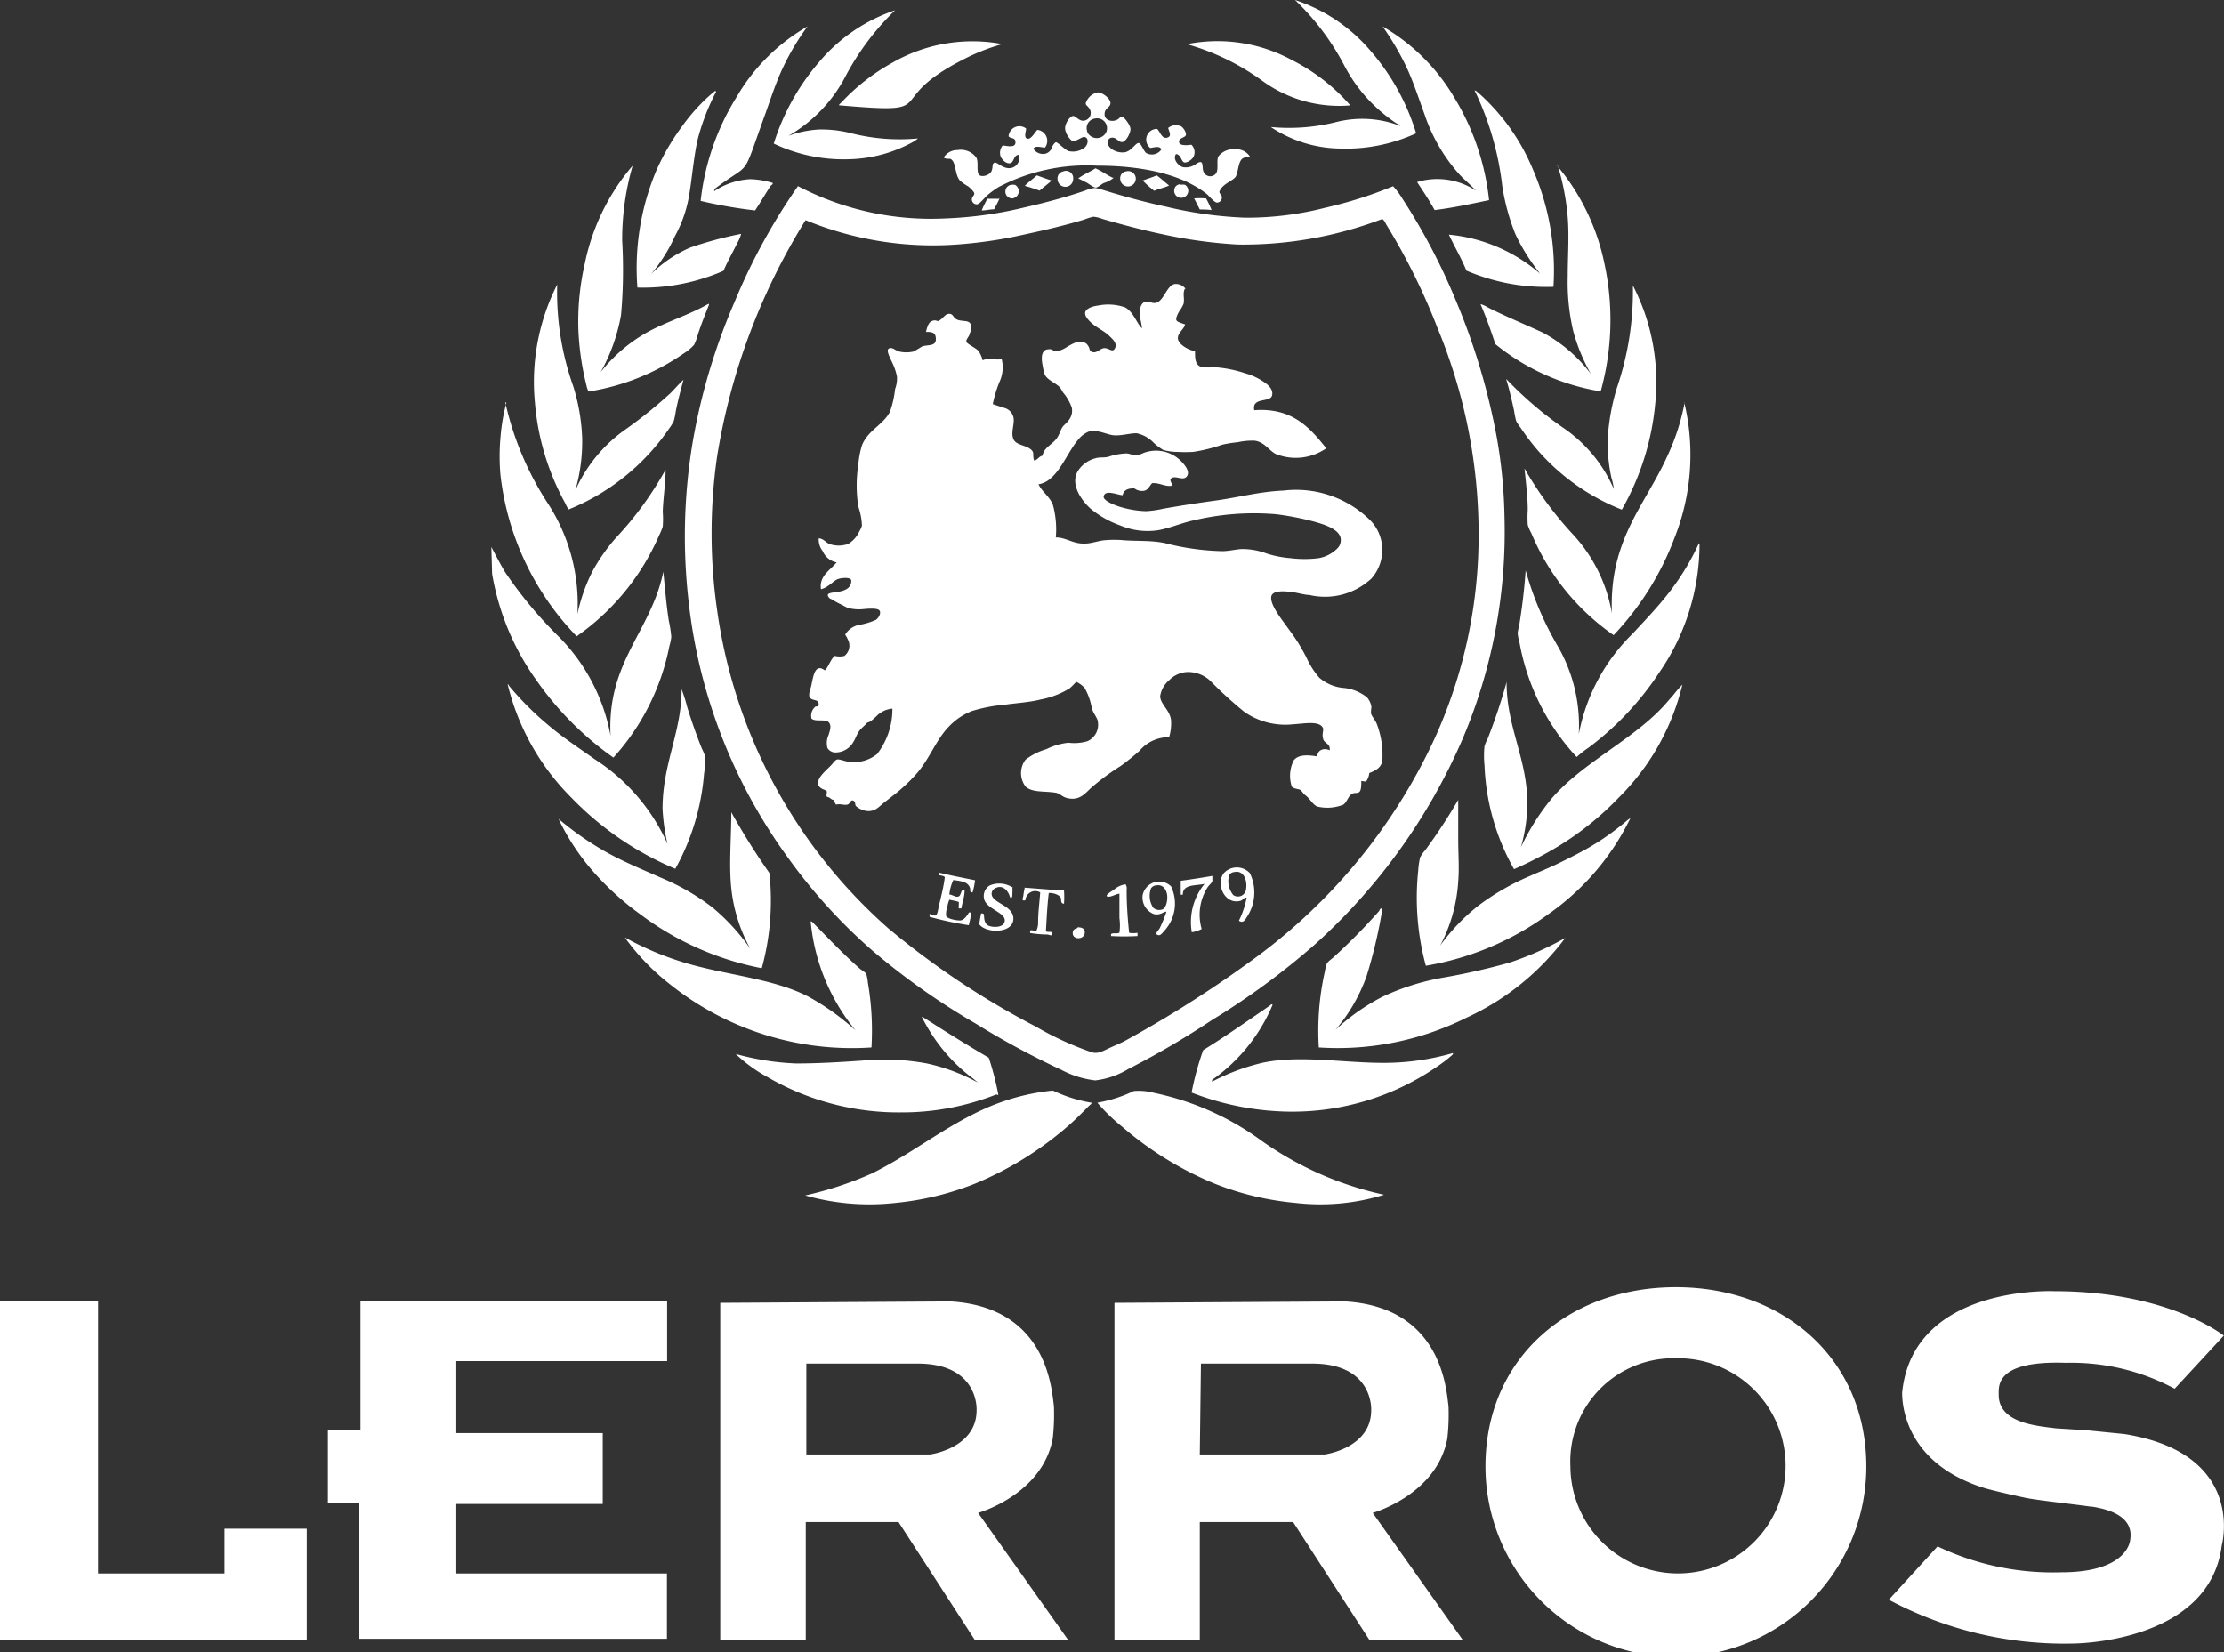 <svg xmlns="http://www.w3.org/2000/svg" viewBox="0 0 116.78 86.76"><rect x="0" y="0" width="116.78" height="86.76" fill="#333333" stroke="none"/><defs></defs><g fill="white"><g><path d="M47 .54A13.8 13.8 0 0 0 44.4 4a7.68 7.68 0 0 1-3 3.13A5.64 5.64 0 0 1 43 6.8a6.23 6.23 0 0 1 1.71.2 10.33 10.33 0 0 0 3.49.27c.09 0 0 0 0 0a1.61 1.61 0 0 1-.27.19 7.26 7.26 0 0 1-3.3.9 8.53 8.53 0 0 1-4-.82A12 12 0 0 1 43 3.27a8.92 8.92 0 0 1 4-2.73M68 0a8.81 8.81 0 0 1 4 2.71A11.76 11.76 0 0 1 74.36 7a8.85 8.85 0 0 1-4 .8 6.7 6.7 0 0 1-3.63-1.13 10.15 10.15 0 0 0 3.47-.27 5.55 5.55 0 0 1 3.32.21c0-.07-.13-.1-.19-.13a7.62 7.62 0 0 1-.65-.48 8.09 8.09 0 0 1-2.06-2.5A13.26 13.26 0 0 0 68 0z"/><path  d="M37.5 10c0 .06.08 0 .06 0a3.8 3.8 0 0 1 1.83-.59 4.35 4.35 0 0 1 1.16.19c.07 0 0 .11-.08.15-.26.4-.55.89-.82 1.3a24.58 24.58 0 0 1-2.86-.5 13 13 0 0 1 1.89-5.46 10.14 10.14 0 0 1 3.72-3.7 13.07 13.07 0 0 0-1.26 2.1c-.37.77-.64 1.6-.93 2.42-1.33 3.67-.68 2.48-2.67 4M77.49 10c-.27-.29-.57-.54-.84-.82A9 9 0 0 1 74.8 6c-.3-.82-.57-1.66-.93-2.44a14.48 14.48 0 0 0-1.27-2.17 10.37 10.37 0 0 1 3.72 3.66 13 13 0 0 1 1.87 5.46c-.93.19-1.85.4-2.86.52-.28-.51-.61-1-.92-1.47a3.67 3.67 0 0 1 3.07.44M52.65 2.31a10.68 10.68 0 0 0-2.12.84c-4.34 2.23-.9 2.86-6.45 2.38-.08 0 .06-.11.1-.15a10.74 10.74 0 0 1 2.63-2.06 8.43 8.43 0 0 1 5.84-1M70.94 5.53a6.85 6.85 0 0 1-4.62-1.26 12.49 12.49 0 0 0-4-1.95 8.21 8.21 0 0 1 5.53.84 10.05 10.05 0 0 1 3.05 2.37"/><path d="M38.91 12.31a2.48 2.48 0 0 1-.21.48c-.22.45-.5.94-.71 1.43a10.55 10.55 0 0 1-4.52.88 13.22 13.22 0 0 1 1-6.16 12.25 12.25 0 0 1 1.37-2.34 9.7 9.7 0 0 1 1.53-1.68l.13-.1s.06-.1.1 0a11.85 11.85 0 0 0-.92 2.33c-.24.87-.35 2.35-.52 3.25a6.7 6.7 0 0 1-.72 2 8.41 8.41 0 0 1-1.26 2 6.69 6.69 0 0 1 2.06-1.4 20.17 20.17 0 0 1 2.67-.72M80.81 14.35c.08 0 0 0 0-.06a10.25 10.25 0 0 1-1.24-2 11.31 11.31 0 0 1-.69-2.54 15.64 15.64 0 0 0-1.45-5c.08 0 .16.1.25.17a11 11 0 0 1 2.82 4 13.25 13.25 0 0 1 1.07 6.14 10.62 10.62 0 0 1-4.57-.85c-.27-.66-.62-1.25-.92-1.89a8.53 8.53 0 0 1 4.73 2M57.09 6.93a.55.55 0 0 0 1 0 .52.52 0 0 0-.57-.71.51.51 0 0 0-.42.71m3.87.9c-.08-.19-.39-.08-.57-.06a.56.56 0 0 1 .36-1c.16.14.24.53.52.46s.1-.33.06-.51a.62.62 0 0 1 .61-.11c.13 0 .36.33.32.48s-.37.14-.36.36.45.18.65.15a.55.55 0 0 1 .13.59c-.05.16-.34.37-.5.34s-.17-.42-.44-.44c-.19.28.14.64.38.69a.89.89 0 0 0 .48-.06c.16-.06.27-.2.42-.21s.1.32.15.46a.38.38 0 0 0 .69.11c.12-.24 0-.62.1-.86a1 1 0 0 1 .9-.38.83.83 0 0 1 .76.38c-.07.1-.22 0-.34.08-.29.12-.26.79-.42 1s-.7.37-.84.76c0 .14.13.16.13.31a.27.27 0 0 1-.25.27c-.14 0-.38-.3-.53-.44-1.3-1.04-3.38-1.5-5.77-1.5a10 10 0 0 0-5.15 1.11 4.35 4.35 0 0 0-.61.44c-.19.17-.41.47-.55.48a.26.26 0 0 1-.27-.25c0-.15.13-.21.13-.31s-.22-.3-.32-.38a3.26 3.26 0 0 1-.42-.29c-.31-.33-.19-1-.52-1.16-.1 0-.33 0-.34-.08a.84.84 0 0 1 .72-.38 1 1 0 0 1 1 .42c.1.24 0 .63.1.84s.6.08.69-.17 0-.32.13-.42.46.36.9.27a.54.54 0 0 0 .4-.69c-.29 0-.24.4-.46.44s-.44-.2-.5-.36a.6.6 0 0 1 .11-.57c.16 0 .66.16.67-.15s-.27-.18-.36-.34a.57.57 0 0 1 .92-.4c0 .15-.14.47.06.53s.41-.35.53-.46a.58.58 0 0 1 .4.93c-.17 0-.5-.13-.61.06a.6.6 0 0 0 .67.25.52.52 0 0 0 .29-.27c0-.07.15-.31.23-.32s.49.41.65.46a1 1 0 0 0 .78-.13.45.45 0 0 0 .23-.38c0-.18-.11-.22-.19-.23s-.45.24-.57.23-.46-.44-.42-.74.29-.59.42-.59.3.25.52.25a.41.41 0 0 0 .31-.67c-.08-.12-.17-.14-.17-.25a.84.84 0 0 1 .63-.57c.25 0 .68.33.67.57S58 5.66 58 6s.43.43.69.27c.1-.06.14-.16.23-.15s.43.43.44.65-.24.68-.44.69-.29-.26-.55-.23a.24.24 0 0 0-.21.23c0 .36.53.61.94.53a.83.83 0 0 0 .36-.23c.11-.09.23-.26.34-.25s.26.43.38.52a.6.6 0 0 0 .82-.21"/><path d="M58.49 9.33a1.54 1.54 0 0 1-.49.27c-.08 0-.34.25-.46.25s-.36-.19-.46-.25l-.46-.23c.27-.21.61-.34.9-.53.33.14.59.35.92.5M55.83 9a.38.38 0 0 1 .52.4.41.41 0 0 1-.82 0 .37.37 0 0 1 .31-.4M59.13 9a.4.4 0 0 1 .51.38.41.41 0 0 1-.82 0 .36.36 0 0 1 .31-.38M55.22 9.48c-.2.19-.43.35-.63.53-.26-.09-.51-.18-.78-.25.19-.2.43-.36.63-.55.26.09.51.19.78.27M61.37 9.75c-.23.11-.53.16-.76.27a5.65 5.65 0 0 1-.61-.54c.25-.09.51-.17.74-.27.23.17.43.36.65.53M53.11 9.71a.4.4 0 0 1 .19 0 .38.38 0 0 1-.15.71.36.36 0 0 1 0-.72M62 9.71a.39.39 0 0 1 .23 0 .37.37 0 1 1-.48.06.38.38 0 0 1 .25-.1"/><path d="M65 12.84a25.09 25.09 0 0 1-4-.55c-1-.21-2.14-.51-3.13-.8a1.65 1.65 0 0 0-.46-.11 3.07 3.07 0 0 0-.48.15c-1 .3-2.05.55-3.13.78a23.23 23.23 0 0 1-3.91.55 17.54 17.54 0 0 1-7.59-1.3A33.56 33.56 0 0 0 37.65 24a28.24 28.24 0 0 0 0 8 27.29 27.29 0 0 0 9 16.75 42.83 42.83 0 0 0 7.73 5.15 16.42 16.42 0 0 0 2.94 1.35c.35.11.62-.08 1-.25s.53-.23.74-.34a60.84 60.84 0 0 0 6.6-4.18 29.79 29.79 0 0 0 9.73-11.83A25.75 25.75 0 0 0 77.64 28a28.29 28.29 0 0 0-2.16-10.78 33.11 33.11 0 0 0-2.67-5.4c-.07-.11-.11-.25-.23-.32A20.56 20.56 0 0 1 65 12.84M41.89 9.77a15.08 15.08 0 0 0 7.73 1.7 20.77 20.77 0 0 0 4.14-.57c1.06-.24 2.24-.55 3.24-.9a1.65 1.65 0 0 1 .5-.13 4.67 4.67 0 0 1 .5.13c1 .31 2.14.62 3.26.86a21.23 21.23 0 0 0 4.12.57 16.57 16.57 0 0 0 4.2-.52 22.43 22.43 0 0 0 3.57-1.13 4 4 0 0 1 .5.67 32.36 32.36 0 0 1 2.8 5.34A34.79 34.79 0 0 1 78.6 23a26.36 26.36 0 0 1 .4 4.17 27.86 27.86 0 0 1-2.23 11.7A31.12 31.12 0 0 1 69 49.63a38.88 38.88 0 0 1-5.36 3.93 44.09 44.09 0 0 1-4.41 2.58 4.26 4.26 0 0 1-1.72.59 5 5 0 0 1-1.77-.55 43.63 43.63 0 0 1-4.52-2.44 36.84 36.84 0 0 1-5.44-3.85A28.57 28.57 0 0 1 41.35 45a28.08 28.08 0 0 1-5.19-13.4 29.92 29.92 0 0 1 .25-8.6 32.29 32.29 0 0 1 2.16-7.14 31.81 31.81 0 0 1 3.32-6.07"/><path d="M52.49 10.4c-.08.21-.19.39-.29.59-.23 0-.41.06-.65.06.08-.21.19-.41.29-.61h.65M62.68 10.42a4.26 4.26 0 0 1 .65 0 5.43 5.43 0 0 1 .29.61C63.38 11 63.2 11 63 11l-.29-.57M62.21 15.17c-.12.28 0 .46-.06.78a1.94 1.94 0 0 1-.23.4c-.07.12-.19.35-.15.46s.33.17.46.23c-.08.28-.39.43-.38.73s.54.61.9.67c0 .4 0 .75.38.84a3.52 3.52 0 0 0 .63 0 6.39 6.39 0 0 1 1.62.32 3.27 3.27 0 0 1 .9.4c.21.13.62.41.51.78s-1.07.06-.93.76c2-.15 2.93.93 3.78 2a2.8 2.8 0 0 1-2.67.29c-.37-.21-.58-.62-1.09-.69a3.51 3.51 0 0 0-.88.08 6.82 6.82 0 0 0-.82.13 8.41 8.41 0 0 1-1.53.38 7.33 7.33 0 0 1-.82 0 2.71 2.71 0 0 1-.74-.1 2.61 2.61 0 0 1-.57-.44 1.73 1.73 0 0 0-.84-.44c-.36 0-.77.13-1.16.11s-.91-.34-1.37-.19a1.37 1.37 0 0 0-.52.4c-.49.56-.86 1.51-1.41 2a1.27 1.27 0 0 1-.69.36c.19.4.59.64.76 1.09a4.92 4.92 0 0 1 .15 1.7c.55 0 .9.35 1.53.32.33 0 .65-.13 1-.17a5.7 5.7 0 0 1 1.07 0c.71.05 1.44 0 2.14.15a12.94 12.94 0 0 0 3 .42c.35 0 .68-.09 1-.11a3.62 3.62 0 0 1 1.32.23 5.51 5.51 0 0 0 1.28.25 6 6 0 0 0 1.45 0 1.83 1.83 0 0 0 1-.52.61.61 0 0 0 .17-.5c-.06-.54-1-.79-1.47-.92A14.9 14.9 0 0 0 67 27a13.71 13.71 0 0 0-4.31.32c-.59.12-1.22.4-1.87.52a3.73 3.73 0 0 1-2-.25 5.14 5.14 0 0 1-1.53-.86c-.42-.36-1.14-1.26-.69-2a1.55 1.55 0 0 1 .94-.67c.22-.07.48 0 .74-.1a3.28 3.28 0 0 1 .86-.15c.18 0 .32.1.5.1a1.43 1.43 0 0 0 .42-.13 1.85 1.85 0 0 1 2 .48c.09.09.45.48.27.74s-.51 0-.76.08 0 .33 0 .42c-.41.08-.65-.16-1.07-.13-.13.12-.2.35-.42.4a.67.67 0 0 1-.52-.13c-.29 0-.56.07-.61.36-.25 0-.94-.33-1 .08 0 .24.67.48.92.55a5.23 5.23 0 0 0 1.3.21 5.39 5.39 0 0 0 .92-.13c.85-.15 1.8-.3 2.69-.42 1.2-.16 2.36-.48 3.61-.53a5.54 5.54 0 0 1 4.6 1.6 2.21 2.21 0 0 1 .59 1.47 2.26 2.26 0 0 1-.57 1.55 3.58 3.58 0 0 1-3.26.86c-.24 0-.59-.11-.9-.15s-1-.12-1.09.21.32.92.52 1.2.5.68.72 1a9.12 9.12 0 0 1 .63 1.09 4.21 4.21 0 0 0 .65 1 2.23 2.23 0 0 0 1.24.53 2.29 2.29 0 0 1 1.26.5 1 1 0 0 1 .23.48c0 .14-.05.3 0 .42s.18.27.27.46a4.54 4.54 0 0 1 .31 1.85c0 .43-.3.61-.69.76a.93.93 0 0 1-.15.42c-.05.05-.17 0-.27 0 0 .2 0 .44-.08.55s-.27.06-.36.1c-.25.11-.3.45-.5.59a2.27 2.27 0 0 1-1.37.1c-.19-.08-.32-.29-.46-.44s-.15-.13-.23-.21-.14-.19-.21-.23-.34-.05-.44-.17a1.8 1.8 0 0 1 .1-1.37c.23-.31.72-.3 1.24-.21 0-.34.35-.47.65-.32.05-.36-.27-.35-.34-.59s0-.34 0-.55c-.15-.44-1-.26-1.56-.23a3.77 3.77 0 0 1-2.58-.65 20.68 20.68 0 0 1-1.72-1.56 1.69 1.69 0 0 0-1.32-.53 1.42 1.42 0 0 0-.9.42 1.37 1.37 0 0 0-.48.84c0 .42.51.73.57 1.26a2.55 2.55 0 0 1-.1.9 2 2 0 0 0-1.56.72 12.59 12.59 0 0 1-1 .8 12.08 12.08 0 0 0-1.56 1.16c-.25.23-.51.57-1 .55s-.56-.28-.86-.32c-.61-.09-1.21 0-1.56-.32a1.17 1.17 0 0 1 0-1.41 3.3 3.3 0 0 1 1.09-.55A3.43 3.43 0 0 1 56.1 39a2.46 2.46 0 0 0 1-.08.94.94 0 0 0 .55-1c0-.2-.23-.43-.32-.73a3.31 3.31 0 0 0-.38-1.07 1.43 1.43 0 0 0-.44-.32 4.4 4.4 0 0 1-.34.34 4.44 4.44 0 0 1-1.53.59c-.59.15-1.23.18-1.85.27a8.41 8.41 0 0 0-1.77.34 3.38 3.38 0 0 0-1.24.86c-.66.7-1 1.72-1.72 2.5a9 9 0 0 1-1.07 1l-.59.46c-.26.21-.46.48-.92.42a1.11 1.11 0 0 1-.53-.25c-.08-.09 0-.23-.15-.29s-.15.17-.31.21-.37-.06-.59 0a1.14 1.14 0 0 1-.13-.25c-.12 0-.18-.13-.31-.15s0-.25-.06-.32-.39-.1-.44-.36.25-.56.42-.73.19-.18.29-.29.18-.24.29-.27.4.09.55.11a1.94 1.94 0 0 0 1.55-.4 3.87 3.87 0 0 0 .8-2.38 1.31 1.31 0 0 0-.86.42c-.16.13-.29.29-.46.31-.14.18-.33.29-.46.5s-.16.35-.27.52a1.08 1.08 0 0 1-1 .55.5.5 0 0 1-.36-.23 1 1 0 0 1 .06-.69c.05-.18.18-.49 0-.67s-.7 0-.9-.19a.63.63 0 0 1 .21-.63c.06 0 .16 0 .17-.1 0-.36-.41-.13-.5-.46a1 1 0 0 1 .08-.42c.12-.42.16-1.36.74-.92.22-.21.29-.58.53-.76a1 1 0 0 0 .5 0 .68.68 0 0 0 .23-.74 2 2 0 0 0-.19-.38 1.11 1.11 0 0 1 .69-.5 3.71 3.71 0 0 0 .92-.27c.12-.08.27-.3.21-.46s-.48-.14-.82-.11a2.23 2.23 0 0 1-.86-.06 2.5 2.5 0 0 1-.29-.15 4.22 4.22 0 0 1-.57-.31c-.07 0-.21-.13-.19-.23s.32-.12.52-.15.54-.11.65-.34a.46.46 0 0 0 .06-.25c0-.19-.49-.16-.71-.08s-.5.44-.88.53c-.11-.7.49-1 .82-1.41a1 1 0 0 1-.73-.59 1 1 0 0 1-.21-.67c.23 0 .36.2.55.29a1.48 1.48 0 0 0 1 0 1.51 1.51 0 0 0 .59-.67 1.27 1.27 0 0 0 .13-.29 3.52 3.52 0 0 0-.19-1 7.15 7.15 0 0 1 0-2.21 4.87 4.87 0 0 1 .19-1c.3-.79 1.13-1.09 1.47-1.77a5.07 5.07 0 0 0 .27-1.19 1.6 1.6 0 0 0 .1-.65 3 3 0 0 0-.25-.74c-.08-.19-.31-.59-.21-.71s.32 0 .31 0 .19.11.27.13a1.68 1.68 0 0 0 .74 0 5.29 5.29 0 0 0 .46-.27c.32-.1.71 0 .72-.36s-.18-.41-.52-.4c.05-.18.11-.49.31-.57s.25 0 .32 0c.25-.08.35-.38.59-.38s.19.23.46.32.57 0 .67.23a.7.7 0 0 1-.06.5c0 .12-.18.27-.17.4s.5.33.65.51a1.74 1.74 0 0 1 .21.48c.3-.15.63 0 1-.06a1.83 1.83 0 0 1-.13 1.22 6.62 6.62 0 0 0-.34 1.14l.57.19a.67.67 0 0 1 .52.52c.06.37-.16.79 0 1.14s.77.29 1 .63c.07.13 0 .24.08.48.16 0 .25-.22.44-.25.08-.45.52-.58.76-.93.13-.18.18-.42.3-.59s.58-.43.48-1a2.5 2.5 0 0 0-.46-.8c-.05-.08-.1-.18-.15-.25-.2-.24-.69-.4-.82-.71a3.06 3.06 0 0 1-.1-.44c-.07-.33-.1-.8.23-.86s.28.1.48.1a1.45 1.45 0 0 0 .59-.25c.28-.15.66-.41 1-.15a.71.71 0 0 1 .15.23c0 .09.07.19.17.21.26.06.39-.21.63-.21s.43.26.55 0-.13-.47-.25-.59c-.34-.34-.62-.41-1-.74-.15-.15-.34-.33-.32-.53s.35-.34.71-.38a2.65 2.65 0 0 1 1.41.11c.44.28.56.78.86 1.09 0-.23-.12-.53-.11-.84s.11-.51.29-.55.36.08.51.06c.48-.05.61-1 1.09-1a.65.65 0 0 1 .51.25M26.53 21.12a16.08 16.08 0 0 0 2.21 5.27 9.67 9.67 0 0 1 1.58 5.86 9.11 9.11 0 0 1 .79-2.25 9.51 9.51 0 0 1 1.26-1.79 17.86 17.86 0 0 0 2.58-3.55c0 .7-.12 1.42-.15 2.21a4.78 4.78 0 0 1 0 .78 3.15 3.15 0 0 1-.19.46 12.53 12.53 0 0 1-4.33 5.3 14.53 14.53 0 0 1-4-8.45 11.07 11.07 0 0 1 0-2 9.9 9.9 0 0 1 .31-1.81M88.44 21.14a11.81 11.81 0 0 1-.52 7.12 15.15 15.15 0 0 1-3.19 5.09A12.24 12.24 0 0 1 80.41 28a2.43 2.43 0 0 1-.19-.44 6 6 0 0 1 0-.78c0-.74-.1-1.45-.17-2.18a18.84 18.84 0 0 0 2.59 3.51 8.12 8.12 0 0 1 2 4.1c-.16-3.87 1.74-5.67 2.9-8.24a11.73 11.73 0 0 0 .92-2.84"/><path  d="M89.24 28.58a11.89 11.89 0 0 1-2.12 6.74 15.66 15.66 0 0 1-3.72 3.95 4.8 4.8 0 0 0-.61.48 11.89 11.89 0 0 1-3-6 3.07 3.07 0 0 1-.1-.5 2.78 2.78 0 0 1 .08-.4c.15-.92.27-1.88.34-2.9a16.65 16.65 0 0 0 1.7 4 8.32 8.32 0 0 1 1.09 4.6 10 10 0 0 1 2.84-5.29c.66-.71 1.32-1.4 1.91-2.16a13.12 13.12 0 0 0 1.56-2.58M25.8 28.72c.24.46.47.9.72 1.32a22 22 0 0 0 2.75 3.32 9.9 9.9 0 0 1 2.79 5.28c-.2-3.92 2.13-5.47 2.77-8.62.09.89.16 1.76.29 2.58a6.56 6.56 0 0 1 .13.84 2.79 2.79 0 0 1-.1.48 12.24 12.24 0 0 1-2.94 5.86 16.55 16.55 0 0 1-4-4 13.44 13.44 0 0 1-2.37-5.65z"/><path  d="M35.11 44.57a10.7 10.7 0 0 1-.32-2.1c0-2.4 1-4 1-6.28a8.33 8.33 0 0 1 .29.92c.22.72.49 1.49.78 2.21a2.3 2.3 0 0 1 .17.42 4.71 4.71 0 0 1-.06.88 12.28 12.28 0 0 1-1.51 5A16.42 16.42 0 0 1 30 41.88a12.58 12.58 0 0 1-3.34-5.93c0-.08.06.06.1.1a16.12 16.12 0 0 0 2 2c.77.66 1.63 1.22 2.46 1.81a10.26 10.26 0 0 1 3.91 4.64zM64.53 46a1.15 1.15 0 0 0 .23 1 .43.43 0 0 0 .67-.31c.08-.54-.17-1-.61-.9a.37.37 0 0 0-.29.17m.53 2.37a4.58 4.58 0 0 0 .4-1.2c-.16 0-.19.13-.32.17-.83.23-1.32-.88-.88-1.45a.93.93 0 0 1 1.37 0 2.32 2.32 0 0 1-.15 2.29c-.13.2-.21.34-.42.21M51.2 46.23a4.35 4.35 0 0 1-.13.63c-.18 0-.11-.14-.13-.21-.1-.35-.45-.38-.88-.44a2.19 2.19 0 0 0-.21.76c.14 0 .32.15.46.11s.12-.2.21-.32.07 0 .13 0c0 .32-.12.62-.17.94h-.13c-.02 0 0-.24 0-.31s-.34-.1-.5-.15a1.57 1.57 0 0 0-.11.4 1 1 0 0 0-.06.44c0 .15.54.26.74.25s.35-.24.46-.42h.1c.02 0 0 .1 0 .15s-.07.36-.11.52a17.78 17.78 0 0 1-2.06-.44v-.13c0-.06.2.09.31.06s.14-.33.17-.46c.12-.51.27-1.09.32-1.55-.06-.08-.2-.08-.31-.11a.71.71 0 0 1 0-.13c.62.15 1.25.27 1.89.4M63.66 46v.25c0 .09-.16.21-.25.34a2.68 2.68 0 0 0-.31 2.19 1.71 1.71 0 0 1-.52.17 3.17 3.17 0 0 1 .67-2.54c-.46.11-1.15 0-1.14.57H62v-.73c.59-.08 1.17-.17 1.74-.27M60.43 46.67a1.14 1.14 0 0 0 .13 1 .49.49 0 0 0 .48.08c.18-.07.27-.42.25-.71s-.21-.62-.57-.55a.36.36 0 0 0-.29.17m.29 2.38c0-.11.11-.19.17-.29a7.17 7.17 0 0 0 .36-.88c-.17 0-.31.2-.65.13a.93.93 0 0 1-.6-1 .89.89 0 0 1 1.49-.46 2.1 2.1 0 0 1-.1 2 2.62 2.62 0 0 1-.29.38c-.11.12-.21.27-.38.13M53.16 46.61a2.23 2.23 0 0 1 0 .29c0 .09 0 .23-.06.25S53 47 53 47c-.1-.25-.36-.56-.74-.36a.32.32 0 0 0-.19.29c0 .51 1.19.6 1.14 1.35s-1.45.73-1.79.25a5.79 5.79 0 0 1 .1-.57c.19 0 .14.09.15.15s0 .36.21.48.88.15.88-.27-1-.61-1.09-1.14a.64.64 0 0 1 .31-.69 1.29 1.29 0 0 1 1.22.13M59.1 46.46c.1.08.05.27.06.38 0 .68.06 1.49.13 2.14a1.28 1.28 0 0 0 .44 0v.17a12.44 12.44 0 0 1-1.39 0v-.1c.08-.09.35 0 .44-.08a2.76 2.76 0 0 0 0-.76v-1.28c-.18 0-.41.18-.61.15s.14-.25.32-.36a1.14 1.14 0 0 1 .65-.29M55.87 46.76a4.86 4.86 0 0 1 0 .69c-.2 0-.13-.21-.17-.31s-.29-.26-.63-.25c-.08.64-.11 1.34-.15 2 .06.08.25 0 .34.08v.1c-.06.09-.19 0-.27 0a5.88 5.88 0 0 1-.9-.08v-.1c0-.1.24 0 .32 0a1 1 0 0 0 .1-.48c0-.49.07-1 .11-1.55a.52.52 0 0 0-.78.42h-.1c-.1 0 0-.19 0-.29a2.27 2.27 0 0 1 .06-.32v-.06c.68.05 1.36.11 2.06.15M70.11 54.09a10.9 10.9 0 0 1 2.5-1.76 12.66 12.66 0 0 1 3.19-1 35.27 35.27 0 0 0 3.45-.78 16.61 16.61 0 0 0 2.94-1.3A13.47 13.47 0 0 1 77 53.44 15.15 15.15 0 0 1 69.25 55a14.15 14.15 0 0 1 .32-4 2.1 2.1 0 0 1 .1-.4c.07-.13.24-.23.38-.36a31.52 31.52 0 0 0 2.38-2.42s0-.08.08-.11.06-.09.08 0a25.78 25.78 0 0 1-.84 3.57 9 9 0 0 1-1.62 2.79M56.58 48.69c.24 0 .38.07.38.27 0 .4-.68.41-.63 0 0-.12.1-.2.25-.23M57.32 57.89c0 .08-.09.13-.13.17-.36.36-.75.76-1.16 1.11a17.72 17.72 0 0 1-4.88 3 15.32 15.32 0 0 1-4.2 1 12.35 12.35 0 0 1-4.67-.4 18.37 18.37 0 0 0 3.47-1.14c2.05-1 3.77-2.41 5.84-3.36a11.61 11.61 0 0 1 3.63-1h.08a7.55 7.55 0 0 0 2 .63M72.66 62.74a11.37 11.37 0 0 1-4.66.42 15.21 15.21 0 0 1-4.2-1 17.72 17.72 0 0 1-4.88-3 9.85 9.85 0 0 1-1.3-1.26 7.16 7.16 0 0 0 1.91-.61 3.1 3.1 0 0 1 1.09.1 14.58 14.58 0 0 1 5.61 2.5 17.48 17.48 0 0 0 6.43 2.84M81.76 8.7a11.62 11.62 0 0 1 2.48 5.11 14 14 0 0 1-.19 6.74 11.71 11.71 0 0 1-5.53-2.48c-.24-.72-.49-1.43-.78-2.1a1.46 1.46 0 0 1 .38.17C79 16.59 80 17 81 17.46a7.68 7.68 0 0 1 2.54 2.18 9.61 9.61 0 0 1-.93-2.25 11.2 11.2 0 0 1-.29-2.88c0-1.06.08-2.1 0-3.09a12.73 12.73 0 0 0-.52-2.71"/><path  d="M79.09 19.9a19.27 19.27 0 0 0 3.09 2.63 7.48 7.48 0 0 1 2.56 3.15 3.48 3.48 0 0 0-.13-.61 8.65 8.65 0 0 1-.19-2.07 11.51 11.51 0 0 1 .48-2.63 15.7 15.7 0 0 0 .84-5.38 11.06 11.06 0 0 1 1.18 6.14 13.79 13.79 0 0 1-1.76 5.63 11.42 11.42 0 0 1-4.48-3.19 11.81 11.81 0 0 1-.82-1.09 2.29 2.29 0 0 1-.25-.38 5.23 5.23 0 0 1-.11-.55c-.12-.54-.24-1.08-.4-1.6M29.33 43a16 16 0 0 0 2.5 1.74c.91.51 1.91.92 2.88 1.35a12 12 0 0 1 2.69 1.55 11 11 0 0 1 2 2.18 8.36 8.36 0 0 1-1-3.17c-.13-1.26 0-2.65 0-4a36 36 0 0 0 2 3.19 13.43 13.43 0 0 1-.4 5A15.5 15.5 0 0 1 33.61 48a14.84 14.84 0 0 1-2.42-2.19A11.94 11.94 0 0 1 29.33 43"/><path  d="M32.82 49.23a15.83 15.83 0 0 0 3 1.28c2.16.68 4.78.85 6.64 1.83a12.78 12.78 0 0 1 2.46 1.76 10.58 10.58 0 0 1-2.35-5.69c0-.07.08 0 .08 0 .8.81 1.57 1.63 2.46 2.42.13.12.33.21.38.32a2.24 2.24 0 0 1 .08.44 14.85 14.85 0 0 1 .19 3.41 15.3 15.3 0 0 1-10.61-3.34 12 12 0 0 1-2.33-2.42"/><path  d="M48.45 53.4c1.14.73 2.29 1.45 3.47 2.14a15.31 15.31 0 0 1 .5 1.93c0 .06-.05 0-.11 0a13.46 13.46 0 0 1-5 .94 13.69 13.69 0 0 1-7-1.85 7.9 7.9 0 0 1-1.68-1.22 13.84 13.84 0 0 0 3.17.5c1.14 0 2.32-.07 3.47-.15a12.26 12.26 0 0 1 3.4.15 9.88 9.88 0 0 1 2.67 1 5.17 5.17 0 0 0-.42-.34 9 9 0 0 1-1.22-1.16 9.34 9.34 0 0 1-1.3-1.95M37.23 16c-.21.53-.4 1-.59 1.58a2.8 2.8 0 0 1-.19.52 2.4 2.4 0 0 1-.55.46 12.06 12.06 0 0 1-5 2 1.62 1.62 0 0 1-.11-.34 14.39 14.39 0 0 1-.42-2.92 13.58 13.58 0 0 1 .34-3.47 11.38 11.38 0 0 1 2.51-5.13 14 14 0 0 0-.55 3.93 26.5 26.5 0 0 1-.06 3.91 9.49 9.49 0 0 1-1.07 3 8.25 8.25 0 0 1 2.46-2.1c1-.55 2.19-.9 3.21-1.49"/><path  d="M29.26 14.92a14.66 14.66 0 0 0 .84 5.36 10.38 10.38 0 0 1 .47 2.72 9.28 9.28 0 0 1-.36 2.75 7.77 7.77 0 0 1 2.59-3.17 23.86 23.86 0 0 0 2.4-1.93c.24-.24.44-.48.69-.71-.15.55-.27 1-.4 1.62a4.3 4.3 0 0 1-.11.55 2.51 2.51 0 0 1-.25.4 11.72 11.72 0 0 1-5.27 4.24 1.45 1.45 0 0 1-.17-.31 13.15 13.15 0 0 1-1.6-5.28 11.29 11.29 0 0 1 1.16-6.2M79.11 35.85c0 2.34 1.09 4 1.09 6.35a8.59 8.59 0 0 1-.34 2.29 12.19 12.19 0 0 1 1.64-2.59c1.64-1.88 4.16-3 5.86-4.83.17-.19.33-.38.5-.57a5.94 5.94 0 0 1 .48-.55A12.42 12.42 0 0 1 85 41.88a15.76 15.76 0 0 1-3.95 3c-.5.27-1 .52-1.55.76a12 12 0 0 1-1.55-5.46 4.86 4.86 0 0 1 0-1 2.37 2.37 0 0 1 .17-.4 30.5 30.5 0 0 0 1-3"/><path  d="M75.56 49.74a10.41 10.41 0 0 1 2.06-2.18A12.79 12.79 0 0 1 80.33 46c.49-.22 1-.42 1.47-.65s.94-.46 1.39-.71a13.65 13.65 0 0 0 2.19-1.51 1.59 1.59 0 0 1 .23-.17s0-.07 0 0a13.14 13.14 0 0 1-4.25 5 15.17 15.17 0 0 1-6.49 2.75 13.63 13.63 0 0 1-.4-5 4 4 0 0 1 .1-.69 1.83 1.83 0 0 1 .27-.38A29.44 29.44 0 0 0 76.57 42v2.12c0 .71.06 1.46 0 2.16a8.3 8.3 0 0 1-1 3.47zM63.64 56.8a11 11 0 0 1 2.67-1c2.08-.44 4.6.08 6.83 0a13.12 13.12 0 0 0 3.13-.5c.07 0 0 .07 0 .08a6.36 6.36 0 0 1-.73.57 13.38 13.38 0 0 1-7.88 2.42 14.63 14.63 0 0 1-5.09-1 14.87 14.87 0 0 1 .61-2.23c1.15-.71 2.31-1.52 3.43-2.29l.11-.08s.08-.08.1 0a9.15 9.15 0 0 1-3.17 3.93M0 68.32v17.77h16.11v-5.82h-4.32v2.35H5.15v-14.3H0zM49.3 68.34l-11.48.07v17.7h4.49v-6.19h4.87l4 6.18h4.9l-4.72-6.66s3.38-.95 3.92-3.92a11.31 11.31 0 0 0 .06-1.69c-.12-.84-.33-5.51-6-5.51m-7 3.28h5.84c3.25 0 3.1 2.45 3.1 2.45 0 2-2.44 2.32-2.44 2.32h-6.5zM98 77c0-5.61-4.31-9.41-10-9.41S78 71.36 78 77a10 10 0 0 0 20 0m-10-5.68A5.65 5.65 0 1 1 82.46 77 5.42 5.42 0 0 1 88 71.32M109.77 79.1c1.06.15 2.3.57 2.08 1.78 0 0-.11 1.68-3.61 1.68a14.09 14.09 0 0 1-6.5-1.36L99.18 84a19.59 19.59 0 0 0 9.67 2.3s7.16 0 7.81-5.14c0 0 1.34-4.83-5.11-5.86l-2-.2-1.6-.1c-1-.13-3-.27-3-1.76 0-.48-.16-1.81 3.54-1.68a11.45 11.45 0 0 1 5.7 1.36l2.58-2.79s-2.91-2.33-8.89-2.33c0 0-7.44-.36-8 5.33 0 .46.05 3.66 4.3 5 .42.13 1.74.43 2.23.53.68.13 2.38.31 3.44.46M70 68.34l-11.48.07v17.7H63v-6.19h4.9l4 6.18h4.9l-4.72-6.66s3.38-.95 3.92-3.92a11.31 11.31 0 0 0 .06-1.69c-.12-.84-.33-5.51-6-5.51m-7 3.28h5.84c3.25 0 3.1 2.45 3.1 2.45 0 2-2.44 2.32-2.44 2.32H63zM35.03 68.3h-16.1v6.81h-1.71v3.79h1.62v7.15h16.18v-3.43H23.96v-3.65h7.69v-3.72h-7.69v-3.78h11.07V68.3z"/></g></g></svg>